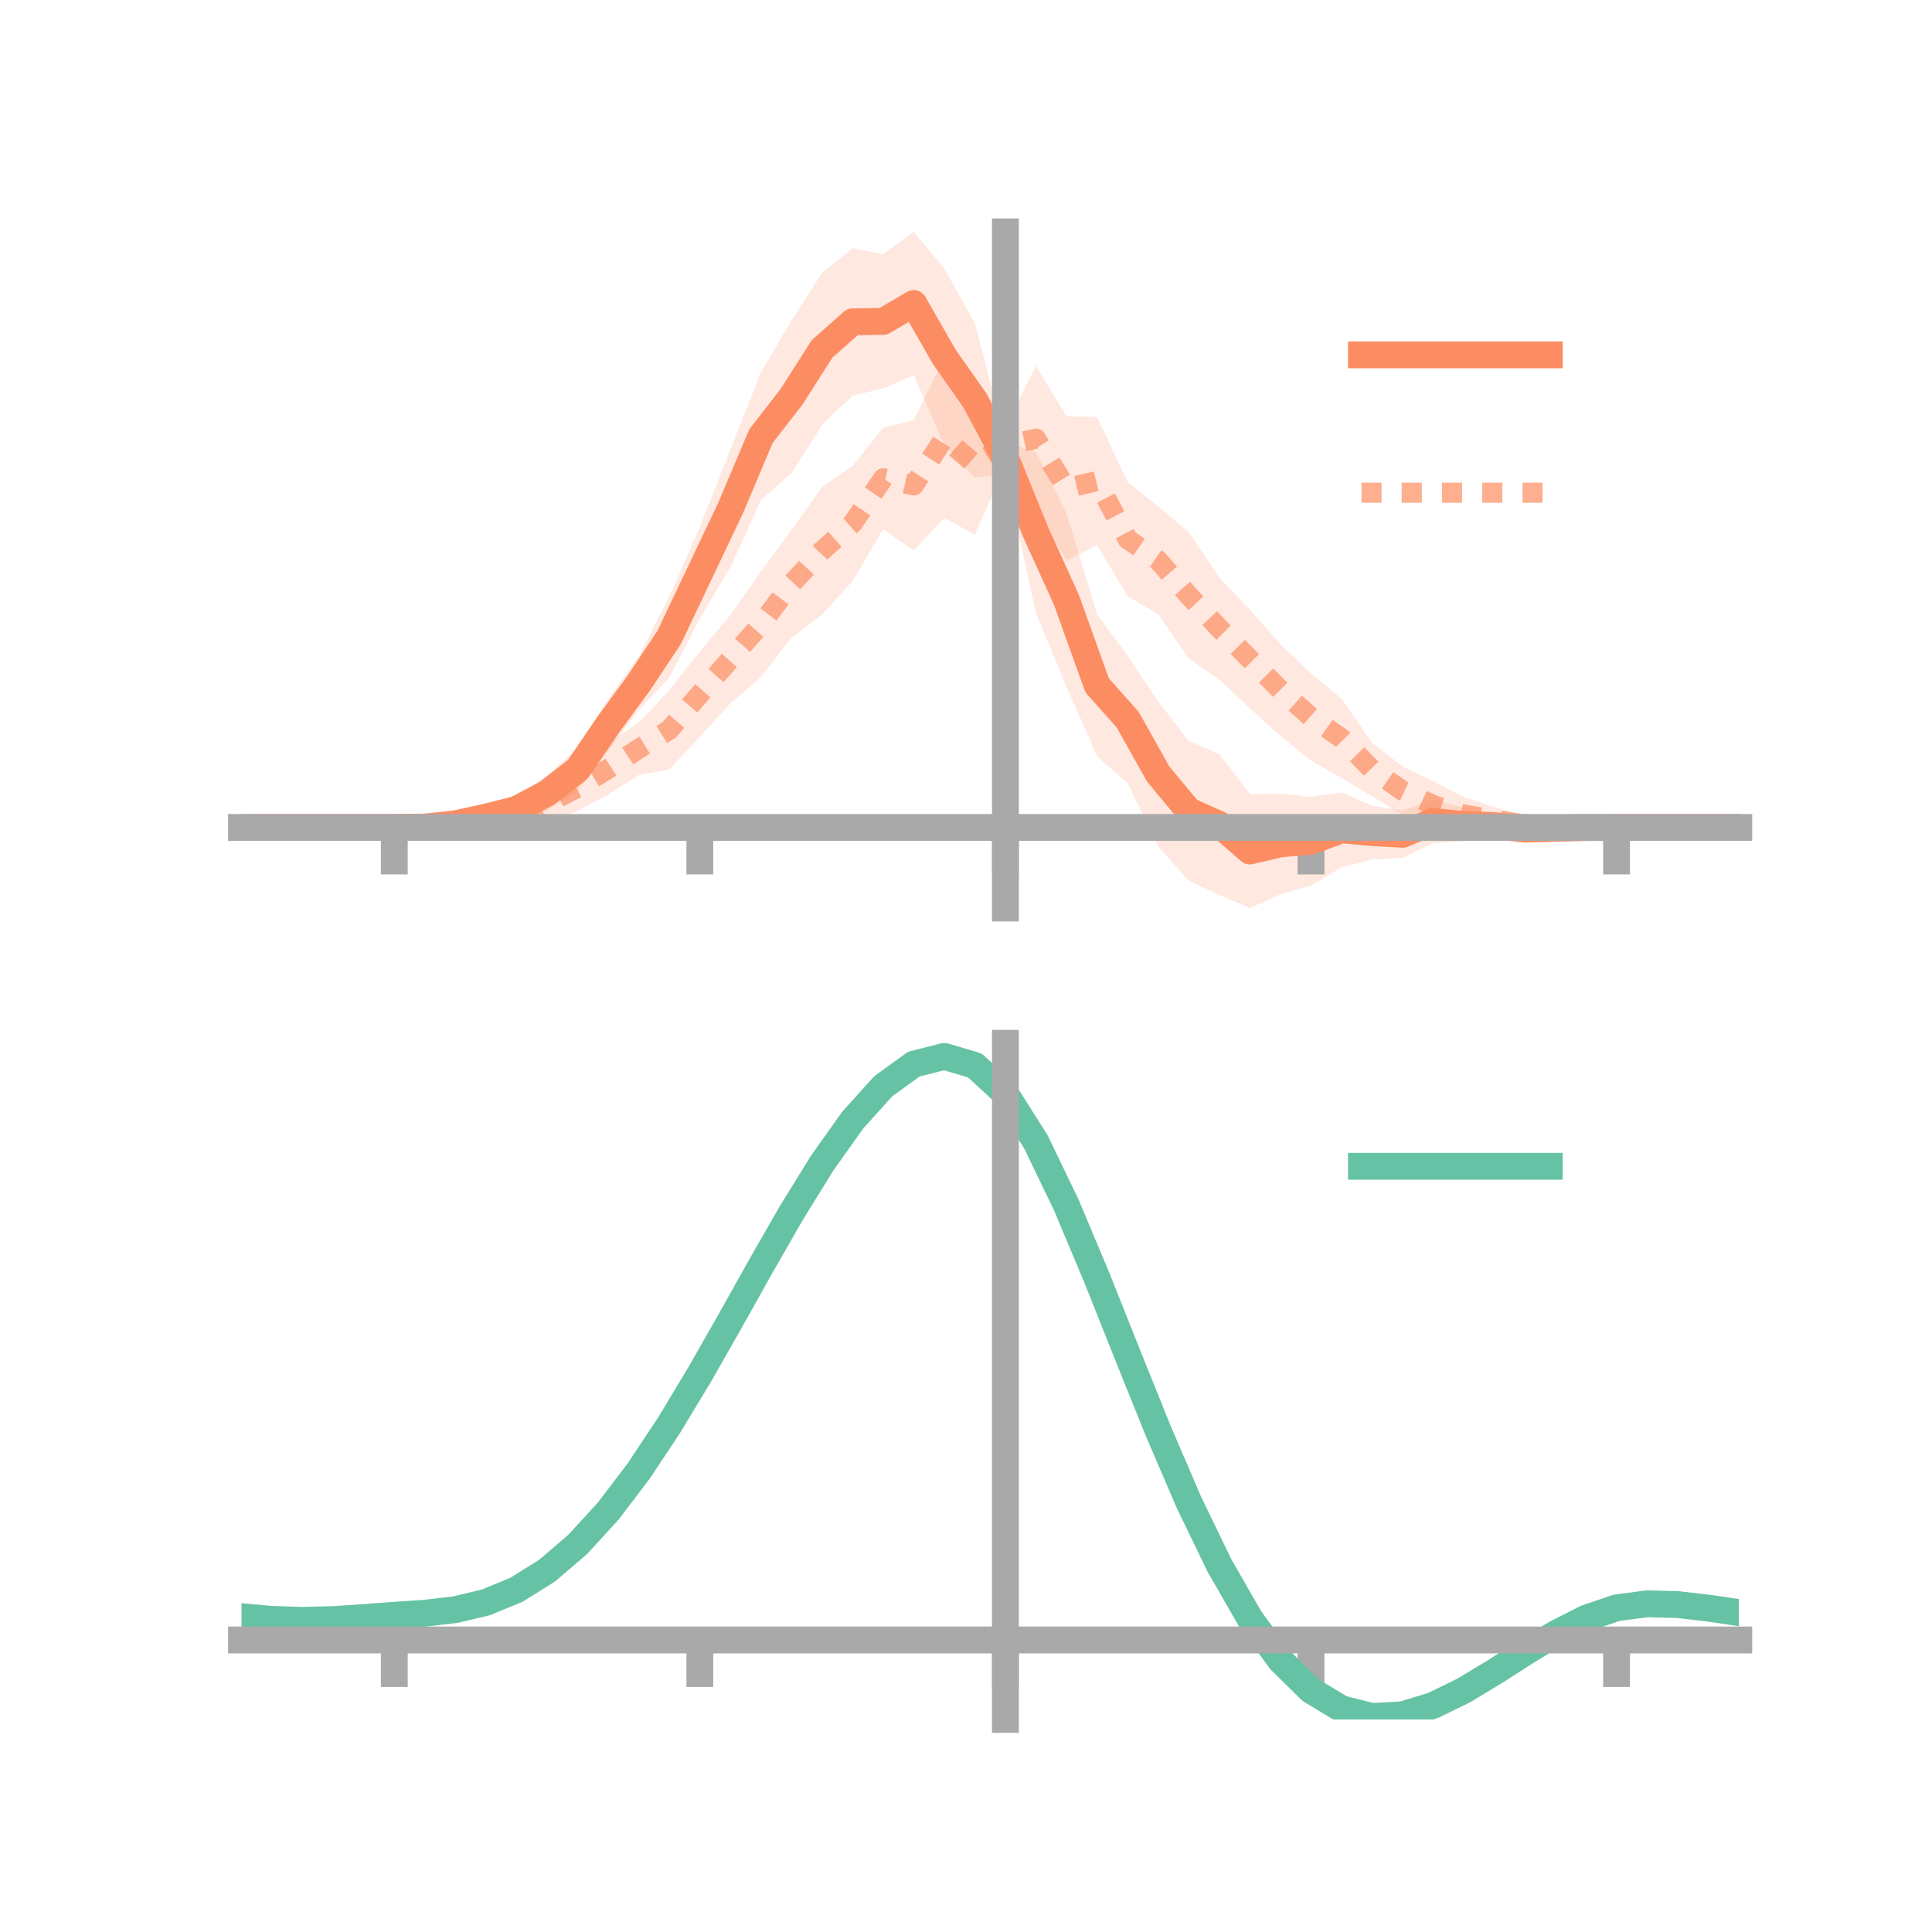 <?xml version="1.0" encoding="utf-8" standalone="no"?>
<!DOCTYPE svg PUBLIC "-//W3C//DTD SVG 1.1//EN"
  "http://www.w3.org/Graphics/SVG/1.1/DTD/svg11.dtd">
<!-- Created with matplotlib (https://matplotlib.org/) -->
<svg height="144pt" version="1.1" viewBox="0 0 144 144" width="144pt" xmlns="http://www.w3.org/2000/svg" xmlns:xlink="http://www.w3.org/1999/xlink">
 <defs>
  <style type="text/css">*{stroke-linecap:butt;stroke-linejoin:round;}</style>
 </defs>
 <g id="figure_1">
  <g id="patch_1">
   <path d="M 0 144 
L 144 144 
L 144 0 
L 0 0 
z
" style="fill:none;"/>
  </g>
  <g id="axes_1">
   <g id="patch_2">
    <path d="M 18 67.68 
L 129.6 67.68 
L 129.6 17.28 
L 18 17.28 
z
" style="fill:none;"/>
   </g>
   <g id="PolyCollection_1">
    <path clip-path="url(#p4a30026247)" d="M 18 61.672 
L 18 61.672 
L 20.278 61.672 
L 22.555 61.672 
L 24.833 61.672 
L 27.11 61.672 
L 29.388 61.672 
L 31.665 61.517 
L 33.943 61.124 
L 36.22 60.186 
L 38.498 59.463 
L 40.776 57.814 
L 43.053 55.747 
L 45.331 52.093 
L 47.608 48.91 
L 49.886 44.459 
L 52.163 39.284 
L 54.441 33.524 
L 56.718 27.746 
L 58.996 23.883 
L 61.273 20.346 
L 63.551 18.498 
L 65.829 18.956 
L 68.106 17.28 
L 70.384 20.012 
L 72.661 24.1 
L 74.939 32.856 
L 77.216 33.744 
L 79.494 38.28 
L 81.771 45.787 
L 84.049 48.889 
L 86.327 52.29 
L 88.604 55.226 
L 90.882 56.207 
L 93.159 59.179 
L 95.437 59.146 
L 97.714 59.397 
L 99.992 59.062 
L 102.269 60.048 
L 104.547 60.417 
L 106.824 59.624 
L 109.102 60.209 
L 111.38 60.697 
L 113.657 61.134 
L 115.935 61.479 
L 118.212 61.563 
L 120.49 61.672 
L 122.767 61.672 
L 125.045 61.672 
L 127.322 61.672 
L 129.6 61.672 
L 129.6 61.672 
L 129.6 61.672 
L 127.322 61.672 
L 125.045 61.672 
L 122.767 61.672 
L 120.49 61.672 
L 118.212 61.795 
L 115.935 62.003 
L 113.657 62.471 
L 111.38 62.389 
L 109.102 62.712 
L 106.824 62.836 
L 104.547 63.948 
L 102.269 64.059 
L 99.992 64.639 
L 97.714 66 
L 95.437 66.647 
L 93.159 67.68 
L 90.882 66.702 
L 88.604 65.648 
L 86.327 63.1 
L 84.049 58.383 
L 81.771 56.367 
L 79.494 51.18 
L 77.216 45.688 
L 74.939 35.37 
L 72.661 35.58 
L 70.384 33.194 
L 68.106 27.964 
L 65.829 28.953 
L 63.551 29.476 
L 61.273 31.659 
L 58.996 35.264 
L 56.718 37.271 
L 54.441 42.268 
L 52.163 46.098 
L 49.886 50.515 
L 47.608 52.932 
L 45.331 55.944 
L 43.053 58.963 
L 40.776 60.415 
L 38.498 61.194 
L 36.22 61.618 
L 33.943 61.682 
L 31.665 61.767 
L 29.388 61.672 
L 27.11 61.672 
L 24.833 61.672 
L 22.555 61.672 
L 20.278 61.672 
L 18 61.672 
z
" style="fill:#fc8d62;fill-opacity:0.2;"/>
   </g>
   <g id="PolyCollection_2">
    <path clip-path="url(#p4a30026247)" d="M 18 61.672 
L 18 61.672 
L 20.278 61.672 
L 22.555 61.672 
L 24.833 61.672 
L 27.11 61.672 
L 29.388 61.671 
L 31.665 61.556 
L 33.943 61.218 
L 36.22 60.648 
L 38.498 59.863 
L 40.776 58.533 
L 43.053 56.969 
L 45.331 55.393 
L 47.608 53.859 
L 49.886 51.449 
L 52.163 48.563 
L 54.441 45.84 
L 56.718 42.593 
L 58.996 39.501 
L 61.273 36.284 
L 63.551 34.728 
L 65.829 31.874 
L 68.106 31.325 
L 70.384 26.677 
L 72.661 29.369 
L 74.939 31.755 
L 77.216 27.284 
L 79.494 31.016 
L 81.771 31.082 
L 84.049 35.932 
L 86.327 37.757 
L 88.604 39.675 
L 90.882 43.049 
L 93.159 45.459 
L 95.437 48.016 
L 97.714 50.212 
L 99.992 52.073 
L 102.269 55.383 
L 104.547 57.131 
L 106.824 58.222 
L 109.102 59.404 
L 111.38 60.168 
L 113.657 60.798 
L 115.935 61.277 
L 118.212 61.568 
L 120.49 61.672 
L 122.767 61.672 
L 125.045 61.672 
L 127.322 61.672 
L 129.6 61.672 
L 129.6 61.672 
L 129.6 61.672 
L 127.322 61.672 
L 125.045 61.672 
L 122.767 61.672 
L 120.49 61.672 
L 118.212 61.757 
L 115.935 61.958 
L 113.657 62.112 
L 111.38 62.06 
L 109.102 62.02 
L 106.824 61.802 
L 104.547 60.754 
L 102.269 59.345 
L 99.992 57.987 
L 97.714 56.693 
L 95.437 54.845 
L 93.159 52.792 
L 90.882 50.633 
L 88.604 49.097 
L 86.327 45.776 
L 84.049 44.443 
L 81.771 40.627 
L 79.494 41.764 
L 77.216 38.116 
L 74.939 34.657 
L 72.661 39.854 
L 70.384 38.606 
L 68.106 41.028 
L 65.829 39.434 
L 63.551 43.298 
L 61.273 45.813 
L 58.996 47.533 
L 56.718 50.463 
L 54.441 52.411 
L 52.163 54.909 
L 49.886 57.345 
L 47.608 57.764 
L 45.331 59.224 
L 43.053 60.445 
L 40.776 61.213 
L 38.498 61.712 
L 36.22 61.899 
L 33.943 61.882 
L 31.665 61.756 
L 29.388 61.672 
L 27.11 61.672 
L 24.833 61.672 
L 22.555 61.672 
L 20.278 61.672 
L 18 61.672 
z
" style="fill:#fc8d62;fill-opacity:0.2;"/>
   </g>
   <g id="matplotlib.axis_1">
    <g id="xtick_1">
     <g id="line2d_1">
      <defs>
       <path d="M 0 0 
L 0 3.5 
" id="m5eaf4622d6" style="stroke:#a9a9a9;stroke-width:2;"/>
      </defs>
      <g>
       <use style="fill:#a9a9a9;stroke:#a9a9a9;stroke-width:2;" x="29.388" xlink:href="#m5eaf4622d6" y="61.672"/>
      </g>
     </g>
    </g>
    <g id="xtick_2">
     <g id="line2d_2">
      <g>
       <use style="fill:#a9a9a9;stroke:#a9a9a9;stroke-width:2;" x="52.163" xlink:href="#m5eaf4622d6" y="61.672"/>
      </g>
     </g>
    </g>
    <g id="xtick_3">
     <g id="line2d_3">
      <g>
       <use style="fill:#a9a9a9;stroke:#a9a9a9;stroke-width:2;" x="74.939" xlink:href="#m5eaf4622d6" y="61.672"/>
      </g>
     </g>
    </g>
    <g id="xtick_4">
     <g id="line2d_4">
      <g>
       <use style="fill:#a9a9a9;stroke:#a9a9a9;stroke-width:2;" x="97.714" xlink:href="#m5eaf4622d6" y="61.672"/>
      </g>
     </g>
    </g>
    <g id="xtick_5">
     <g id="line2d_5">
      <g>
       <use style="fill:#a9a9a9;stroke:#a9a9a9;stroke-width:2;" x="120.49" xlink:href="#m5eaf4622d6" y="61.672"/>
      </g>
     </g>
    </g>
   </g>
   <g id="matplotlib.axis_2"/>
   <g id="line2d_6">
    <path clip-path="url(#p4a30026247)" d="M 18 61.672 
L 20.278 61.672 
L 22.555 61.672 
L 24.833 61.672 
L 27.11 61.672 
L 29.388 61.672 
L 31.665 61.642 
L 33.943 61.403 
L 36.22 60.902 
L 38.498 60.328 
L 40.776 59.114 
L 43.053 57.355 
L 45.331 54.019 
L 47.608 50.921 
L 49.886 47.487 
L 52.163 42.691 
L 54.441 37.896 
L 56.718 32.508 
L 58.996 29.573 
L 61.273 26.003 
L 63.551 23.987 
L 65.829 23.955 
L 68.106 22.622 
L 70.384 26.603 
L 72.661 29.84 
L 74.939 34.113 
L 77.216 39.716 
L 79.494 44.73 
L 81.771 51.077 
L 84.049 53.636 
L 86.327 57.695 
L 88.604 60.437 
L 90.882 61.454 
L 93.159 63.429 
L 95.437 62.896 
L 97.714 62.699 
L 99.992 61.85 
L 102.269 62.053 
L 104.547 62.183 
L 106.824 61.23 
L 109.102 61.461 
L 111.38 61.543 
L 113.657 61.802 
L 115.935 61.741 
L 118.212 61.679 
L 120.49 61.672 
L 122.767 61.672 
L 125.045 61.672 
L 127.322 61.672 
L 129.6 61.672 
" style="fill:none;stroke:#fc8d62;stroke-linecap:square;stroke-width:2;"/>
   </g>
   <g id="line2d_7">
    <path clip-path="url(#p4a30026247)" d="M 18 61.672 
L 20.278 61.672 
L 22.555 61.672 
L 24.833 61.672 
L 27.11 61.672 
L 29.388 61.672 
L 31.665 61.656 
L 33.943 61.55 
L 36.22 61.273 
L 38.498 60.788 
L 40.776 59.873 
L 43.053 58.707 
L 45.331 57.308 
L 47.608 55.811 
L 49.886 54.397 
L 52.163 51.736 
L 54.441 49.125 
L 56.718 46.528 
L 58.996 43.517 
L 61.273 41.049 
L 63.551 39.013 
L 65.829 35.654 
L 68.106 36.177 
L 70.384 32.641 
L 72.661 34.612 
L 74.939 33.206 
L 77.216 32.7 
L 79.494 36.39 
L 81.771 35.855 
L 84.049 40.188 
L 86.327 41.767 
L 88.604 44.386 
L 90.882 46.841 
L 93.159 49.126 
L 95.437 51.431 
L 97.714 53.452 
L 99.992 55.03 
L 102.269 57.364 
L 104.547 58.942 
L 106.824 60.012 
L 109.102 60.712 
L 111.38 61.114 
L 113.657 61.455 
L 115.935 61.618 
L 118.212 61.663 
L 120.49 61.672 
L 122.767 61.672 
L 125.045 61.672 
L 127.322 61.672 
L 129.6 61.672 
" style="fill:none;stroke:#fc8d62;stroke-dasharray:1.5,1.5;stroke-dashoffset:0;stroke-opacity:0.7;stroke-width:1.5;"/>
   </g>
   <g id="patch_3">
    <path d="M 74.939 67.68 
L 74.939 17.28 
" style="fill:none;stroke:#a9a9a9;stroke-linecap:square;stroke-linejoin:miter;stroke-width:2;"/>
   </g>
   <g id="patch_4">
    <path d="M 129.6 67.68 
L 129.6 17.28 
" style="fill:none;"/>
   </g>
   <g id="patch_5">
    <path d="M 18 61.672 
L 129.6 61.672 
" style="fill:none;stroke:#a9a9a9;stroke-linecap:square;stroke-linejoin:miter;stroke-width:2;"/>
   </g>
   <g id="patch_6">
    <path d="M 18 17.28 
L 129.6 17.28 
" style="fill:none;"/>
   </g>
   <g id="legend_1">
    <g id="line2d_8">
     <path d="M 101.475 26.449 
L 115.475 26.449 
" style="fill:none;stroke:#fc8d62;stroke-linecap:square;stroke-width:2;"/>
    </g>
    <g id="line2d_9"/>
    <g id="text_1">
     <!--   -->
     <g transform="translate(121.075 28.899)scale(0.07 -0.07)">
      <defs>
       <path id="DejaVuSans-32"/>
      </defs>
      <use xlink:href="#DejaVuSans-32"/>
     </g>
    </g>
    <g id="line2d_10">
     <path d="M 101.475 36.724 
L 115.475 36.724 
" style="fill:none;stroke:#fc8d62;stroke-dasharray:1.5,1.5;stroke-dashoffset:0;stroke-opacity:0.7;stroke-width:1.5;"/>
    </g>
    <g id="line2d_11"/>
    <g id="text_2">
     <!--   -->
     <g transform="translate(121.075 39.174)scale(0.07 -0.07)">
      <use xlink:href="#DejaVuSans-32"/>
     </g>
    </g>
   </g>
  </g>
  <g id="axes_2">
   <g id="patch_7">
    <path d="M 18 128.16 
L 129.6 128.16 
L 129.6 77.76 
L 18 77.76 
z
" style="fill:none;"/>
   </g>
   <g id="PolyCollection_3">
    <path clip-path="url(#p6d44be73db)" d="M 18 120.538 
L 18 120.456 
L 20.278 120.669 
L 22.555 120.742 
L 24.833 120.678 
L 27.11 120.52 
L 29.388 120.341 
L 31.665 120.184 
L 33.943 119.911 
L 36.22 119.361 
L 38.498 118.409 
L 40.776 116.962 
L 43.053 114.972 
L 45.331 112.428 
L 47.608 109.362 
L 49.886 105.843 
L 52.163 101.97 
L 54.441 97.874 
L 56.718 93.708 
L 58.996 89.647 
L 61.273 85.88 
L 63.551 82.607 
L 65.829 80.029 
L 68.106 78.349 
L 70.384 77.76 
L 72.661 78.45 
L 74.939 80.585 
L 77.216 84.246 
L 79.494 89.052 
L 81.771 94.564 
L 84.049 100.373 
L 86.327 106.121 
L 88.604 111.509 
L 90.882 116.3 
L 93.159 120.329 
L 95.437 123.492 
L 97.714 125.753 
L 99.992 127.137 
L 102.269 127.713 
L 104.547 127.592 
L 106.824 126.909 
L 109.102 125.813 
L 111.38 124.467 
L 113.657 123.031 
L 115.935 121.665 
L 118.212 120.523 
L 120.49 119.753 
L 122.767 119.455 
L 125.045 119.519 
L 127.322 119.792 
L 129.6 120.139 
L 129.6 120.248 
L 129.6 120.248 
L 127.322 119.927 
L 125.045 119.673 
L 122.767 119.62 
L 120.49 119.923 
L 118.212 120.703 
L 115.935 121.876 
L 113.657 123.289 
L 111.38 124.779 
L 109.102 126.177 
L 106.824 127.313 
L 104.547 128.024 
L 102.269 128.16 
L 99.992 127.594 
L 97.714 126.231 
L 95.437 124.015 
L 93.159 120.937 
L 90.882 117.032 
L 88.604 112.396 
L 86.327 107.185 
L 84.049 101.621 
L 81.771 95.993 
L 79.494 90.65 
L 77.216 85.989 
L 74.939 82.44 
L 72.661 80.376 
L 70.384 79.713 
L 68.106 80.284 
L 65.829 81.905 
L 63.551 84.382 
L 61.273 87.52 
L 58.996 91.123 
L 56.718 95.001 
L 54.441 98.974 
L 52.163 102.876 
L 49.886 106.561 
L 47.608 109.911 
L 45.331 112.831 
L 43.053 115.26 
L 40.776 117.172 
L 38.498 118.571 
L 36.22 119.5 
L 33.943 120.036 
L 31.665 120.299 
L 29.388 120.444 
L 27.11 120.608 
L 24.833 120.747 
L 22.555 120.799 
L 20.278 120.73 
L 18 120.538 
z
" style="fill:#66c2a5;fill-opacity:0.2;"/>
   </g>
   <g id="matplotlib.axis_3">
    <g id="xtick_6">
     <g id="line2d_12">
      <g>
       <use style="fill:#a9a9a9;stroke:#a9a9a9;stroke-width:2;" x="29.388" xlink:href="#m5eaf4622d6" y="122.232"/>
      </g>
     </g>
    </g>
    <g id="xtick_7">
     <g id="line2d_13">
      <g>
       <use style="fill:#a9a9a9;stroke:#a9a9a9;stroke-width:2;" x="52.163" xlink:href="#m5eaf4622d6" y="122.232"/>
      </g>
     </g>
    </g>
    <g id="xtick_8">
     <g id="line2d_14">
      <g>
       <use style="fill:#a9a9a9;stroke:#a9a9a9;stroke-width:2;" x="74.939" xlink:href="#m5eaf4622d6" y="122.232"/>
      </g>
     </g>
    </g>
    <g id="xtick_9">
     <g id="line2d_15">
      <g>
       <use style="fill:#a9a9a9;stroke:#a9a9a9;stroke-width:2;" x="97.714" xlink:href="#m5eaf4622d6" y="122.232"/>
      </g>
     </g>
    </g>
    <g id="xtick_10">
     <g id="line2d_16">
      <g>
       <use style="fill:#a9a9a9;stroke:#a9a9a9;stroke-width:2;" x="120.49" xlink:href="#m5eaf4622d6" y="122.232"/>
      </g>
     </g>
    </g>
   </g>
   <g id="matplotlib.axis_4"/>
   <g id="line2d_17">
    <path clip-path="url(#p6d44be73db)" d="M 18 120.497 
L 20.278 120.7 
L 22.555 120.771 
L 24.833 120.713 
L 27.11 120.564 
L 29.388 120.393 
L 31.665 120.242 
L 33.943 119.974 
L 36.22 119.431 
L 38.498 118.49 
L 40.776 117.067 
L 43.053 115.116 
L 45.331 112.629 
L 47.608 109.636 
L 49.886 106.202 
L 52.163 102.423 
L 54.441 98.424 
L 56.718 94.355 
L 58.996 90.385 
L 61.273 86.7 
L 63.551 83.494 
L 65.829 80.967 
L 68.106 79.317 
L 70.384 78.737 
L 72.661 79.413 
L 74.939 81.513 
L 77.216 85.118 
L 79.494 89.851 
L 81.771 95.279 
L 84.049 100.997 
L 86.327 106.653 
L 88.604 111.952 
L 90.882 116.666 
L 93.159 120.633 
L 95.437 123.754 
L 97.714 125.992 
L 99.992 127.365 
L 102.269 127.937 
L 104.547 127.808 
L 106.824 127.111 
L 109.102 125.995 
L 111.38 124.623 
L 113.657 123.16 
L 115.935 121.771 
L 118.212 120.613 
L 120.49 119.838 
L 122.767 119.537 
L 125.045 119.596 
L 127.322 119.859 
L 129.6 120.194 
" style="fill:none;stroke:#66c2a5;stroke-linecap:square;stroke-width:2;"/>
   </g>
   <g id="patch_8">
    <path d="M 74.939 128.16 
L 74.939 77.76 
" style="fill:none;stroke:#a9a9a9;stroke-linecap:square;stroke-linejoin:miter;stroke-width:2;"/>
   </g>
   <g id="patch_9">
    <path d="M 129.6 128.16 
L 129.6 77.76 
" style="fill:none;"/>
   </g>
   <g id="patch_10">
    <path d="M 18 122.232 
L 129.6 122.232 
" style="fill:none;stroke:#a9a9a9;stroke-linecap:square;stroke-linejoin:miter;stroke-width:2;"/>
   </g>
   <g id="patch_11">
    <path d="M 18 77.76 
L 129.6 77.76 
" style="fill:none;"/>
   </g>
   <g id="legend_2">
    <g id="line2d_18">
     <path d="M 101.475 86.929 
L 115.475 86.929 
" style="fill:none;stroke:#66c2a5;stroke-linecap:square;stroke-width:2;"/>
    </g>
    <g id="line2d_19"/>
    <g id="text_3">
     <!--   -->
     <g transform="translate(121.075 89.379)scale(0.07 -0.07)">
      <use xlink:href="#DejaVuSans-32"/>
     </g>
    </g>
   </g>
  </g>
 </g>
 <defs>
  <clipPath id="p4a30026247">
   <rect height="50.4" width="111.6" x="18" y="17.28"/>
  </clipPath>
  <clipPath id="p6d44be73db">
   <rect height="50.4" width="111.6" x="18" y="77.76"/>
  </clipPath>
 </defs>
</svg>
